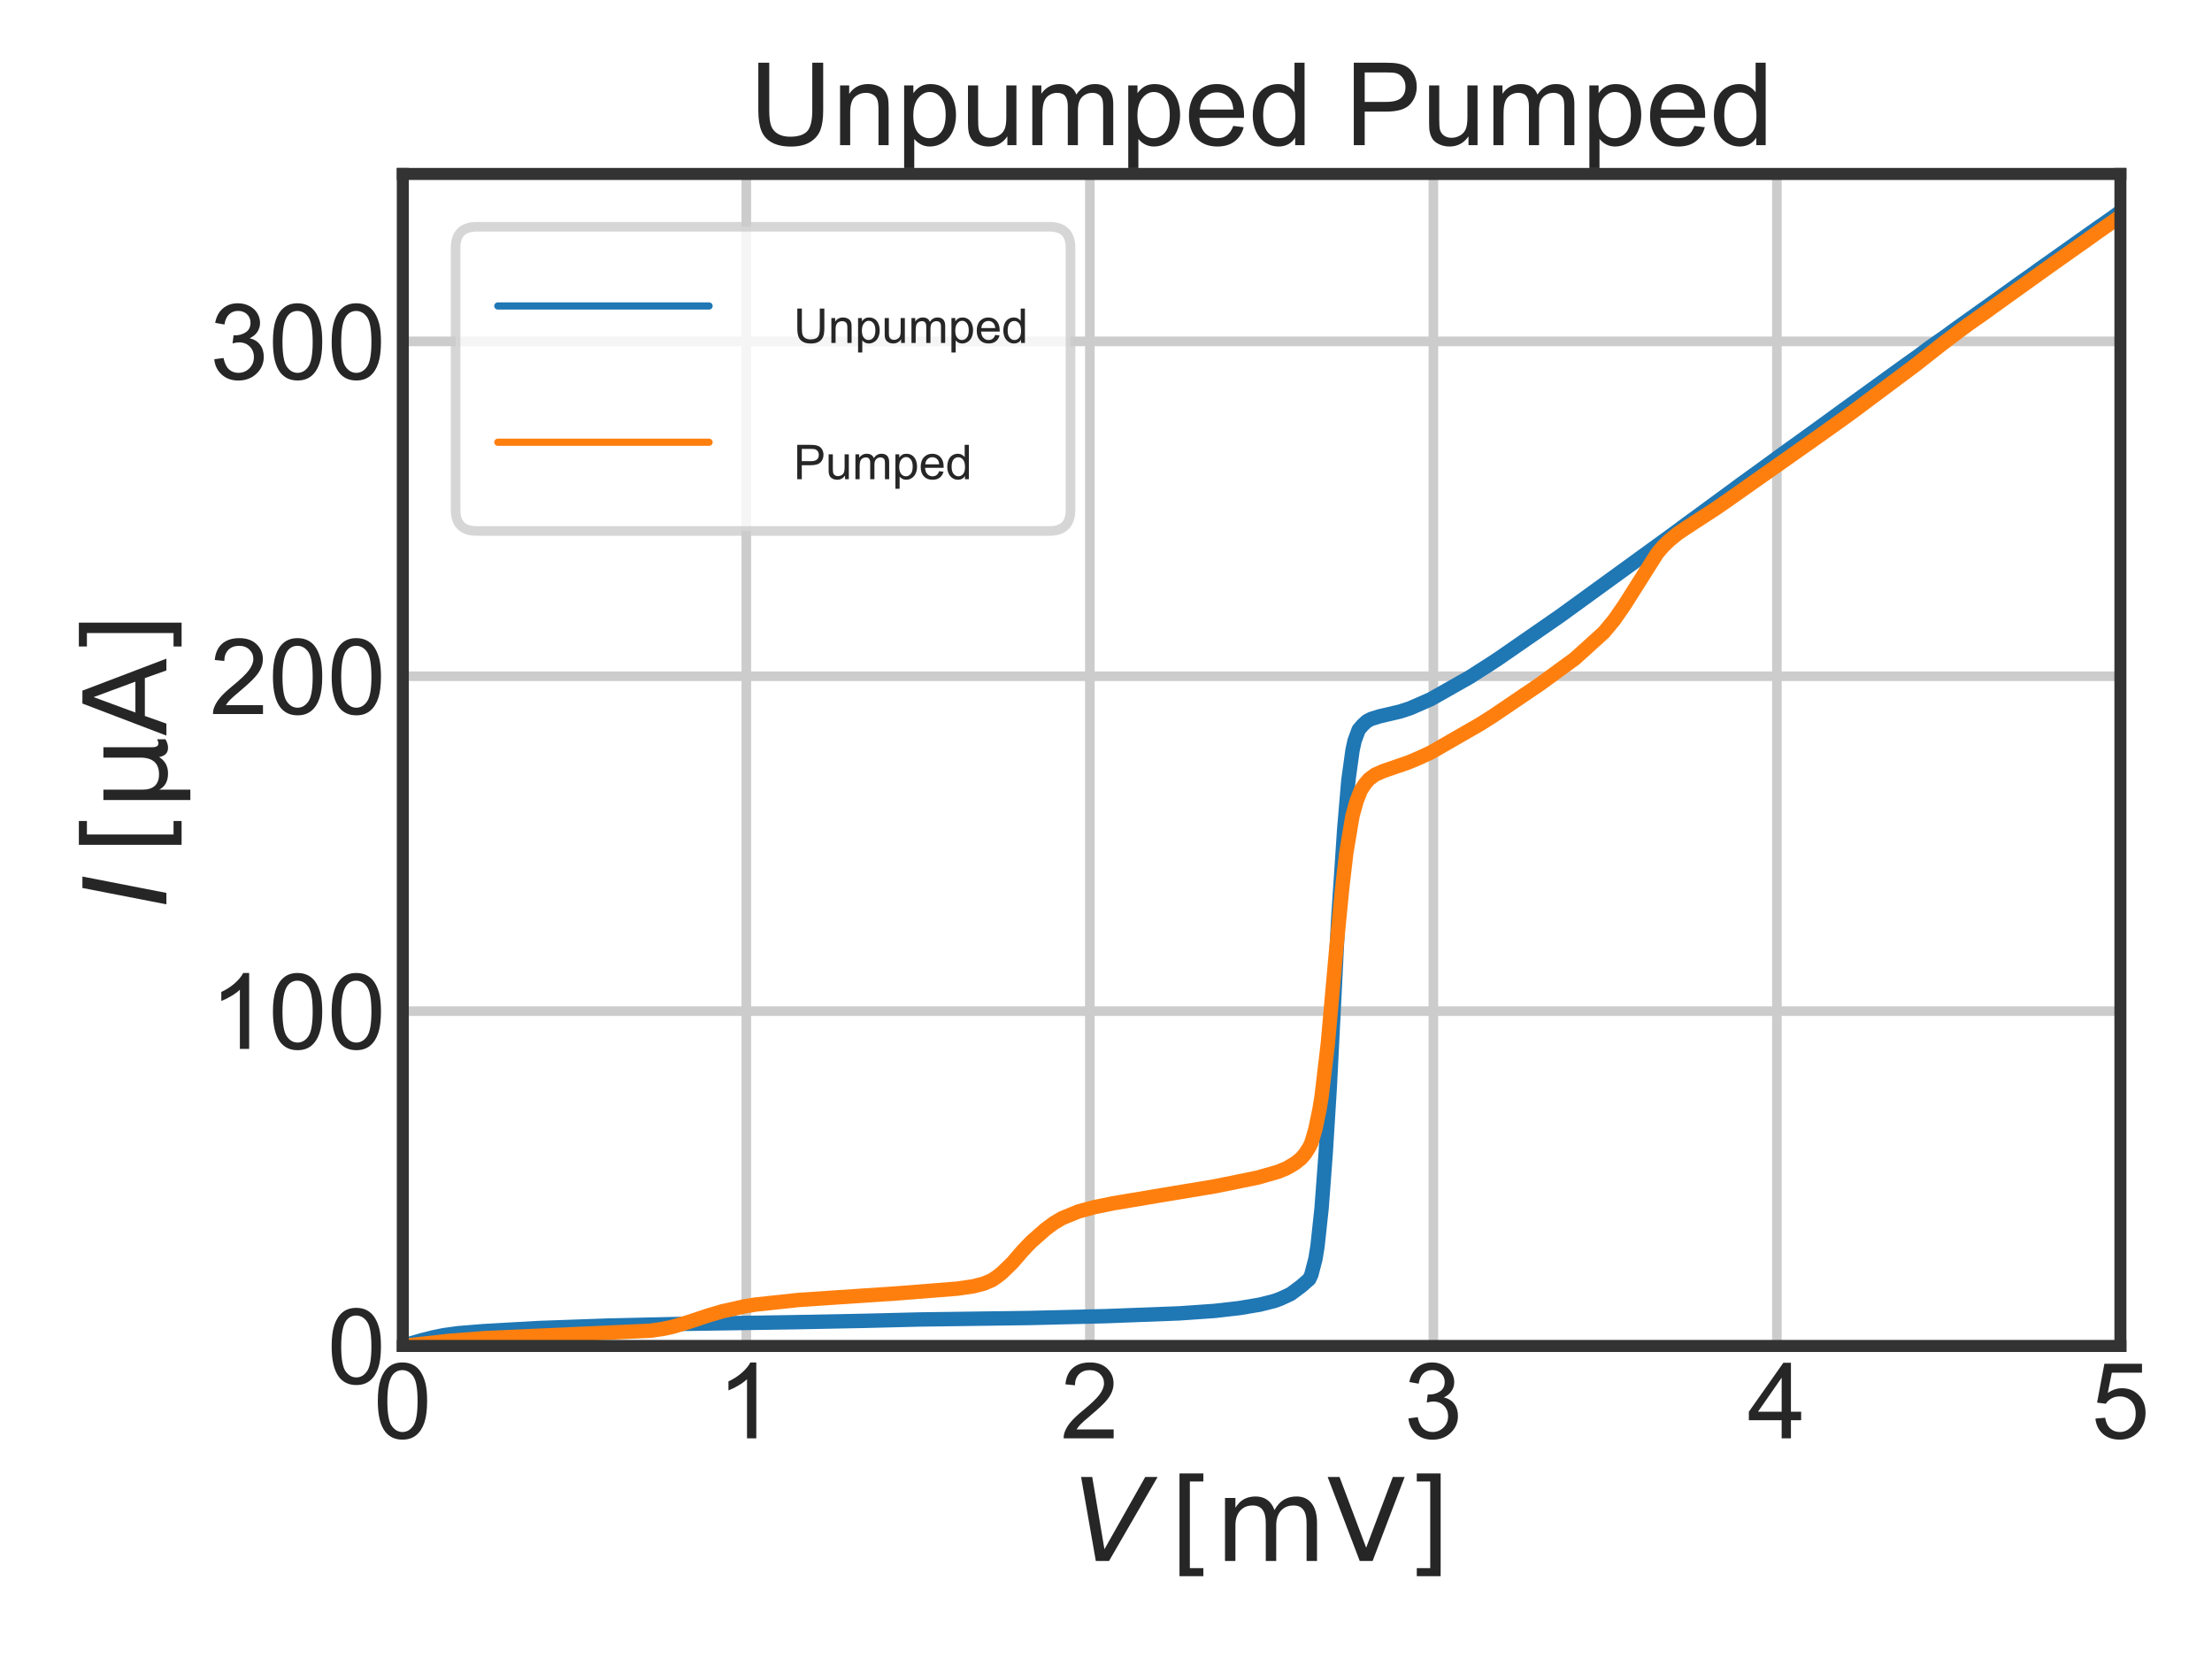 <?xml version="1.0" encoding="utf-8" standalone="no"?>
<!DOCTYPE svg PUBLIC "-//W3C//DTD SVG 1.1//EN"
  "http://www.w3.org/Graphics/SVG/1.1/DTD/svg11.dtd">
<!-- Created with matplotlib (https://matplotlib.org/) -->
<svg height="345.6pt" version="1.1" viewBox="0 0 460.8 345.6" width="460.8pt" xmlns="http://www.w3.org/2000/svg" xmlns:xlink="http://www.w3.org/1999/xlink">
 <defs>
  <style type="text/css">
*{stroke-linecap:butt;stroke-linejoin:round;}
  </style>
 </defs>
 <g id="figure_1">
  <g id="patch_1">
   <path d="M 0 345.6 
L 460.8 345.6 
L 460.8 0 
L 0 0 
z
" style="fill:#ffffff;"/>
  </g>
  <g id="axes_1">
   <g id="patch_2">
    <path d="M 83.91 280.387 
L 441.72 280.387 
L 441.72 36.24 
L 83.91 36.24 
z
" style="fill:#ffffff;"/>
   </g>
   <g id="matplotlib.axis_1">
    <g id="xtick_1">
     <g id="line2d_1">
      <path clip-path="url(#p276f4c7414)" d="M 83.91 280.387 
L 83.91 36.24 
" style="fill:none;stroke:#cccccc;stroke-linecap:round;stroke-width:2;"/>
     </g>
     <g id="text_1">
      <!-- 0 -->
      <defs>
       <path d="M 4.156 35.297 
Q 4.156 48 6.766 55.734 
Q 9.375 63.484 14.516 67.672 
Q 19.672 71.875 27.484 71.875 
Q 33.25 71.875 37.594 69.547 
Q 41.938 67.234 44.766 62.859 
Q 47.609 58.5 49.219 52.219 
Q 50.828 45.953 50.828 35.297 
Q 50.828 22.703 48.234 14.969 
Q 45.656 7.234 40.5 3 
Q 35.359 -1.219 27.484 -1.219 
Q 17.141 -1.219 11.234 6.203 
Q 4.156 15.141 4.156 35.297 
z
M 13.188 35.297 
Q 13.188 17.672 17.312 11.828 
Q 21.438 6 27.484 6 
Q 33.547 6 37.672 11.859 
Q 41.797 17.719 41.797 35.297 
Q 41.797 52.984 37.672 58.781 
Q 33.547 64.594 27.391 64.594 
Q 21.344 64.594 17.719 59.469 
Q 13.188 52.938 13.188 35.297 
z
" id="ArialMT-48"/>
      </defs>
      <g style="fill:#262626;" transform="translate(77.793 299.635)scale(0.22 -0.22)">
       <use xlink:href="#ArialMT-48"/>
      </g>
     </g>
    </g>
    <g id="xtick_2">
     <g id="line2d_2">
      <path clip-path="url(#p276f4c7414)" d="M 155.472 280.387 
L 155.472 36.24 
" style="fill:none;stroke:#cccccc;stroke-linecap:round;stroke-width:2;"/>
     </g>
     <g id="text_2">
      <!-- 1 -->
      <defs>
       <path d="M 37.25 0 
L 28.469 0 
L 28.469 56 
Q 25.297 52.984 20.141 49.953 
Q 14.984 46.922 10.891 45.406 
L 10.891 53.906 
Q 18.266 57.375 23.781 62.297 
Q 29.297 67.234 31.594 71.875 
L 37.25 71.875 
z
" id="ArialMT-49"/>
      </defs>
      <g style="fill:#262626;" transform="translate(149.355 299.635)scale(0.22 -0.22)">
       <use xlink:href="#ArialMT-49"/>
      </g>
     </g>
    </g>
    <g id="xtick_3">
     <g id="line2d_3">
      <path clip-path="url(#p276f4c7414)" d="M 227.034 280.387 
L 227.034 36.24 
" style="fill:none;stroke:#cccccc;stroke-linecap:round;stroke-width:2;"/>
     </g>
     <g id="text_3">
      <!-- 2 -->
      <defs>
       <path d="M 50.344 8.453 
L 50.344 0 
L 3.031 0 
Q 2.938 3.172 4.047 6.109 
Q 5.859 10.938 9.828 15.625 
Q 13.812 20.312 21.344 26.469 
Q 33.016 36.031 37.109 41.625 
Q 41.219 47.219 41.219 52.203 
Q 41.219 57.422 37.469 61 
Q 33.734 64.594 27.734 64.594 
Q 21.391 64.594 17.578 60.781 
Q 13.766 56.984 13.719 50.25 
L 4.688 51.172 
Q 5.609 61.281 11.656 66.578 
Q 17.719 71.875 27.938 71.875 
Q 38.234 71.875 44.234 66.156 
Q 50.25 60.453 50.25 52 
Q 50.25 47.703 48.484 43.547 
Q 46.734 39.406 42.656 34.812 
Q 38.578 30.219 29.109 22.219 
Q 21.188 15.578 18.938 13.203 
Q 16.703 10.844 15.234 8.453 
z
" id="ArialMT-50"/>
      </defs>
      <g style="fill:#262626;" transform="translate(220.917 299.635)scale(0.22 -0.22)">
       <use xlink:href="#ArialMT-50"/>
      </g>
     </g>
    </g>
    <g id="xtick_4">
     <g id="line2d_4">
      <path clip-path="url(#p276f4c7414)" d="M 298.596 280.387 
L 298.596 36.24 
" style="fill:none;stroke:#cccccc;stroke-linecap:round;stroke-width:2;"/>
     </g>
     <g id="text_4">
      <!-- 3 -->
      <defs>
       <path d="M 4.203 18.891 
L 12.984 20.062 
Q 14.5 12.594 18.141 9.297 
Q 21.781 6 27 6 
Q 33.203 6 37.469 10.297 
Q 41.75 14.594 41.75 20.953 
Q 41.75 27 37.797 30.922 
Q 33.844 34.859 27.734 34.859 
Q 25.25 34.859 21.531 33.891 
L 22.516 41.609 
Q 23.391 41.5 23.922 41.5 
Q 29.547 41.5 34.031 44.422 
Q 38.531 47.359 38.531 53.469 
Q 38.531 58.297 35.25 61.469 
Q 31.984 64.656 26.812 64.656 
Q 21.688 64.656 18.266 61.422 
Q 14.844 58.203 13.875 51.766 
L 5.078 53.328 
Q 6.688 62.156 12.391 67.016 
Q 18.109 71.875 26.609 71.875 
Q 32.469 71.875 37.391 69.359 
Q 42.328 66.844 44.938 62.5 
Q 47.562 58.156 47.562 53.266 
Q 47.562 48.641 45.062 44.828 
Q 42.578 41.016 37.703 38.766 
Q 44.047 37.312 47.562 32.688 
Q 51.078 28.078 51.078 21.141 
Q 51.078 11.766 44.234 5.25 
Q 37.406 -1.266 26.953 -1.266 
Q 17.531 -1.266 11.297 4.344 
Q 5.078 9.969 4.203 18.891 
z
" id="ArialMT-51"/>
      </defs>
      <g style="fill:#262626;" transform="translate(292.479 299.635)scale(0.22 -0.22)">
       <use xlink:href="#ArialMT-51"/>
      </g>
     </g>
    </g>
    <g id="xtick_5">
     <g id="line2d_5">
      <path clip-path="url(#p276f4c7414)" d="M 370.158 280.387 
L 370.158 36.24 
" style="fill:none;stroke:#cccccc;stroke-linecap:round;stroke-width:2;"/>
     </g>
     <g id="text_5">
      <!-- 4 -->
      <defs>
       <path d="M 32.328 0 
L 32.328 17.141 
L 1.266 17.141 
L 1.266 25.203 
L 33.938 71.578 
L 41.109 71.578 
L 41.109 25.203 
L 50.781 25.203 
L 50.781 17.141 
L 41.109 17.141 
L 41.109 0 
z
M 32.328 25.203 
L 32.328 57.469 
L 9.906 25.203 
z
" id="ArialMT-52"/>
      </defs>
      <g style="fill:#262626;" transform="translate(364.041 299.635)scale(0.22 -0.22)">
       <use xlink:href="#ArialMT-52"/>
      </g>
     </g>
    </g>
    <g id="xtick_6">
     <g id="line2d_6">
      <path clip-path="url(#p276f4c7414)" d="M 441.72 280.387 
L 441.72 36.24 
" style="fill:none;stroke:#cccccc;stroke-linecap:round;stroke-width:2;"/>
     </g>
     <g id="text_6">
      <!-- 5 -->
      <defs>
       <path d="M 4.156 18.75 
L 13.375 19.531 
Q 14.406 12.797 18.141 9.391 
Q 21.875 6 27.156 6 
Q 33.5 6 37.891 10.781 
Q 42.281 15.578 42.281 23.484 
Q 42.281 31 38.062 35.344 
Q 33.844 39.703 27 39.703 
Q 22.75 39.703 19.328 37.766 
Q 15.922 35.844 13.969 32.766 
L 5.719 33.844 
L 12.641 70.609 
L 48.25 70.609 
L 48.25 62.203 
L 19.672 62.203 
L 15.828 42.969 
Q 22.266 47.469 29.344 47.469 
Q 38.719 47.469 45.156 40.969 
Q 51.609 34.469 51.609 24.266 
Q 51.609 14.547 45.953 7.469 
Q 39.062 -1.219 27.156 -1.219 
Q 17.391 -1.219 11.203 4.25 
Q 5.031 9.719 4.156 18.75 
z
" id="ArialMT-53"/>
      </defs>
      <g style="fill:#262626;" transform="translate(435.603 299.635)scale(0.22 -0.22)">
       <use xlink:href="#ArialMT-53"/>
      </g>
     </g>
    </g>
    <g id="text_7">
     <!-- $V\,[\mathrm{mV}]$ -->
     <defs>
      <path d="M 20.609 0 
L 7.812 72.906 
L 17.484 72.906 
L 28.078 10.203 
L 63.484 72.906 
L 74.219 72.906 
L 32.078 0 
z
" id="DejaVuSans-Oblique-86"/>
      <path d="M 8.594 75.984 
L 29.297 75.984 
L 29.297 69 
L 17.578 69 
L 17.578 -6.203 
L 29.297 -6.203 
L 29.297 -13.188 
L 8.594 -13.188 
z
" id="DejaVuSans-91"/>
      <path d="M 52 44.188 
Q 55.375 50.25 60.062 53.125 
Q 64.75 56 71.094 56 
Q 79.641 56 84.281 50.016 
Q 88.922 44.047 88.922 33.016 
L 88.922 0 
L 79.891 0 
L 79.891 32.719 
Q 79.891 40.578 77.094 44.375 
Q 74.312 48.188 68.609 48.188 
Q 61.625 48.188 57.562 43.547 
Q 53.516 38.922 53.516 30.906 
L 53.516 0 
L 44.484 0 
L 44.484 32.719 
Q 44.484 40.625 41.703 44.406 
Q 38.922 48.188 33.109 48.188 
Q 26.219 48.188 22.156 43.531 
Q 18.109 38.875 18.109 30.906 
L 18.109 0 
L 9.078 0 
L 9.078 54.688 
L 18.109 54.688 
L 18.109 46.188 
Q 21.188 51.219 25.484 53.609 
Q 29.781 56 35.688 56 
Q 41.656 56 45.828 52.969 
Q 50 49.953 52 44.188 
z
" id="DejaVuSans-109"/>
      <path d="M 28.609 0 
L 0.781 72.906 
L 11.078 72.906 
L 34.188 11.531 
L 57.328 72.906 
L 67.578 72.906 
L 39.797 0 
z
" id="DejaVuSans-86"/>
      <path d="M 30.422 75.984 
L 30.422 -13.188 
L 9.719 -13.188 
L 9.719 -6.203 
L 21.391 -6.203 
L 21.391 69 
L 9.719 69 
L 9.719 75.984 
z
" id="DejaVuSans-93"/>
     </defs>
     <g style="fill:#262626;" transform="translate(223.335 325.186)scale(0.24 -0.24)">
      <use transform="translate(0 0.016)" xlink:href="#DejaVuSans-Oblique-86"/>
      <use transform="translate(84.644 0.016)" xlink:href="#DejaVuSans-91"/>
      <use transform="translate(123.658 0.016)" xlink:href="#DejaVuSans-109"/>
      <use transform="translate(221.07 0.016)" xlink:href="#DejaVuSans-86"/>
      <use transform="translate(289.478 0.016)" xlink:href="#DejaVuSans-93"/>
     </g>
    </g>
   </g>
   <g id="matplotlib.axis_2">
    <g id="ytick_1">
     <g id="line2d_7">
      <path clip-path="url(#p276f4c7414)" d="M 83.91 280.387 
L 441.72 280.387 
" style="fill:none;stroke:#cccccc;stroke-linecap:round;stroke-width:2;"/>
     </g>
     <g id="text_8">
      <!-- 0 -->
      <g style="fill:#262626;" transform="translate(68.176 288.261)scale(0.22 -0.22)">
       <use xlink:href="#ArialMT-48"/>
      </g>
     </g>
    </g>
    <g id="ytick_2">
     <g id="line2d_8">
      <path clip-path="url(#p276f4c7414)" d="M 83.91 210.631 
L 441.72 210.631 
" style="fill:none;stroke:#cccccc;stroke-linecap:round;stroke-width:2;"/>
     </g>
     <g id="text_9">
      <!-- 100 -->
      <g style="fill:#262626;" transform="translate(43.708 218.505)scale(0.22 -0.22)">
       <use xlink:href="#ArialMT-49"/>
       <use x="55.615" xlink:href="#ArialMT-48"/>
       <use x="111.23" xlink:href="#ArialMT-48"/>
      </g>
     </g>
    </g>
    <g id="ytick_3">
     <g id="line2d_9">
      <path clip-path="url(#p276f4c7414)" d="M 83.91 140.875 
L 441.72 140.875 
" style="fill:none;stroke:#cccccc;stroke-linecap:round;stroke-width:2;"/>
     </g>
     <g id="text_10">
      <!-- 200 -->
      <g style="fill:#262626;" transform="translate(43.708 148.748)scale(0.22 -0.22)">
       <use xlink:href="#ArialMT-50"/>
       <use x="55.615" xlink:href="#ArialMT-48"/>
       <use x="111.23" xlink:href="#ArialMT-48"/>
      </g>
     </g>
    </g>
    <g id="ytick_4">
     <g id="line2d_10">
      <path clip-path="url(#p276f4c7414)" d="M 83.91 71.118 
L 441.72 71.118 
" style="fill:none;stroke:#cccccc;stroke-linecap:round;stroke-width:2;"/>
     </g>
     <g id="text_11">
      <!-- 300 -->
      <g style="fill:#262626;" transform="translate(43.708 78.992)scale(0.22 -0.22)">
       <use xlink:href="#ArialMT-51"/>
       <use x="55.615" xlink:href="#ArialMT-48"/>
       <use x="111.23" xlink:href="#ArialMT-48"/>
      </g>
     </g>
    </g>
    <g id="text_12">
     <!-- $I\,[\mathrm{\mu A}]$ -->
     <defs>
      <path d="M 16.891 72.906 
L 26.812 72.906 
L 12.594 0 
L 2.688 0 
z
" id="DejaVuSans-Oblique-73"/>
      <path d="M 8.5 -20.797 
L 8.5 54.688 
L 17.484 54.688 
L 17.484 20.703 
Q 17.484 13.625 20.844 10 
Q 24.219 6.391 30.812 6.391 
Q 38.031 6.391 41.672 10.484 
Q 45.312 14.594 45.312 22.797 
L 45.312 54.688 
L 54.297 54.688 
L 54.297 12.594 
Q 54.297 9.672 55.141 8.281 
Q 56 6.891 57.812 6.891 
Q 58.25 6.891 59.031 7.156 
Q 59.812 7.422 61.188 8.016 
L 61.188 0.781 
Q 59.188 -0.344 57.391 -0.875 
Q 55.609 -1.422 53.906 -1.422 
Q 50.531 -1.422 48.531 0.484 
Q 46.531 2.391 45.797 6.297 
Q 43.359 2.438 39.812 0.5 
Q 36.281 -1.422 31.5 -1.422 
Q 26.516 -1.422 23.016 0.484 
Q 19.531 2.391 17.484 6.203 
L 17.484 -20.797 
z
" id="DejaVuSans-956"/>
      <path d="M 34.188 63.188 
L 20.797 26.906 
L 47.609 26.906 
z
M 28.609 72.906 
L 39.797 72.906 
L 67.578 0 
L 57.328 0 
L 50.688 18.703 
L 17.828 18.703 
L 11.188 0 
L 0.781 0 
z
" id="DejaVuSans-65"/>
     </defs>
     <g style="fill:#262626;" transform="translate(34.668 189.034)rotate(-90)scale(0.24 -0.24)">
      <use transform="translate(0 0.016)" xlink:href="#DejaVuSans-Oblique-73"/>
      <use transform="translate(45.728 0.016)" xlink:href="#DejaVuSans-91"/>
      <use transform="translate(84.742 0.016)" xlink:href="#DejaVuSans-956"/>
      <use transform="translate(148.365 0.016)" xlink:href="#DejaVuSans-65"/>
      <use transform="translate(216.773 0.016)" xlink:href="#DejaVuSans-93"/>
     </g>
    </g>
   </g>
   <g id="line2d_11">
    <path clip-path="url(#p276f4c7414)" d="M 83.91 280.347 
L 87.772 279.214 
L 90.347 278.57 
L 92.493 278.133 
L 95.497 277.723 
L 100.647 277.305 
L 112.234 276.652 
L 126.397 276.149 
L 142.275 275.788 
L 165.021 275.446 
L 180.041 275.156 
L 191.629 274.87 
L 214.374 274.563 
L 230.253 274.182 
L 245.702 273.597 
L 252.998 273.09 
L 258.148 272.5 
L 262.439 271.782 
L 265.444 271.027 
L 266.731 270.556 
L 268.877 269.558 
L 271.023 267.961 
L 272.739 266.463 
L 273.168 265.561 
L 274.027 262.27 
L 274.456 259.647 
L 275.314 251.658 
L 276.173 240.104 
L 277.031 226.255 
L 278.747 191.86 
L 280.035 172.606 
L 280.893 162.545 
L 281.752 156.315 
L 282.181 154.336 
L 283.039 152.02 
L 283.897 151.02 
L 284.756 150.232 
L 285.614 149.779 
L 287.331 149.239 
L 291.622 148.235 
L 293.768 147.532 
L 298.06 145.65 
L 306.214 141.032 
L 308.359 139.65 
L 310.505 138.285 
L 312.222 137.154 
L 325.096 128.24 
L 347.842 111.734 
L 349.558 110.481 
L 351.275 109.192 
L 354.279 107.005 
L 363.291 100.386 
L 366.296 98.22 
L 372.304 93.847 
L 374.879 92.006 
L 380.887 87.664 
L 383.033 86.096 
L 389.041 81.742 
L 396.766 76.154 
L 399.77 74.023 
L 401.916 72.41 
L 405.349 70.003 
L 407.066 68.745 
L 412.645 64.758 
L 415.22 62.93 
L 420.799 58.932 
L 423.374 57.114 
L 425.09 55.868 
L 427.665 54.056 
L 436.677 47.67 
L 439.682 45.584 
L 441.827 44.036 
L 441.827 44.036 
" style="fill:none;stroke:#1f77b4;stroke-linecap:round;stroke-width:3;"/>
   </g>
   <g id="line2d_12">
    <path clip-path="url(#p276f4c7414)" d="M 83.91 280.381 
L 93.781 279.303 
L 101.076 278.758 
L 108.372 278.434 
L 135.409 277.217 
L 137.984 276.859 
L 140.13 276.395 
L 143.563 275.357 
L 147.425 274.067 
L 150.429 273.176 
L 155.15 272.123 
L 157.296 271.776 
L 166.308 270.811 
L 174.033 270.289 
L 186.908 269.435 
L 199.353 268.452 
L 202.787 267.958 
L 204.932 267.403 
L 206.649 266.681 
L 207.936 265.788 
L 208.795 265.1 
L 210.941 262.996 
L 213.086 260.511 
L 214.803 258.715 
L 217.807 256.066 
L 219.524 254.792 
L 221.24 253.77 
L 224.674 252.365 
L 228.107 251.442 
L 231.969 250.659 
L 242.269 248.93 
L 252.998 247.148 
L 262.01 245.315 
L 266.302 244.081 
L 268.019 243.37 
L 269.735 242.363 
L 271.023 241.347 
L 271.881 240.354 
L 272.739 239.007 
L 273.168 238.126 
L 274.027 235.204 
L 274.885 231.034 
L 275.314 228.395 
L 276.602 217.503 
L 278.318 198.247 
L 279.606 184.973 
L 280.464 177.613 
L 281.752 169.935 
L 282.61 166.872 
L 283.468 164.658 
L 284.327 163.34 
L 285.185 162.327 
L 286.472 161.37 
L 288.189 160.619 
L 293.339 158.844 
L 295.485 157.946 
L 298.06 156.759 
L 308.359 150.835 
L 310.934 149.204 
L 320.805 142.519 
L 328.101 137.184 
L 334.109 131.742 
L 336.255 129.161 
L 338.4 126.064 
L 345.267 115.201 
L 346.554 113.72 
L 347.842 112.489 
L 349.558 111.097 
L 351.275 109.948 
L 353.421 108.547 
L 355.137 107.428 
L 357.283 106.036 
L 359.429 104.561 
L 379.17 90.662 
L 383.891 87.295 
L 386.037 85.74 
L 398.912 76.128 
L 404.92 71.407 
L 408.353 68.821 
L 410.07 67.546 
L 413.503 65.147 
L 415.22 63.893 
L 425.519 56.514 
L 427.665 54.985 
L 434.961 49.833 
L 437.107 48.299 
L 441.827 44.984 
L 441.827 44.984 
" style="fill:none;stroke:#ff7f0e;stroke-linecap:round;stroke-width:3;"/>
   </g>
   <g id="patch_3">
    <path d="M 83.91 280.387 
L 83.91 36.24 
" style="fill:none;stroke:#333333;stroke-linecap:square;stroke-linejoin:miter;stroke-width:2.5;"/>
   </g>
   <g id="patch_4">
    <path d="M 441.72 280.387 
L 441.72 36.24 
" style="fill:none;stroke:#333333;stroke-linecap:square;stroke-linejoin:miter;stroke-width:2.5;"/>
   </g>
   <g id="patch_5">
    <path d="M 83.91 280.387 
L 441.72 280.387 
" style="fill:none;stroke:#333333;stroke-linecap:square;stroke-linejoin:miter;stroke-width:2.5;"/>
   </g>
   <g id="patch_6">
    <path d="M 83.91 36.24 
L 441.72 36.24 
" style="fill:none;stroke:#333333;stroke-linecap:square;stroke-linejoin:miter;stroke-width:2.5;"/>
   </g>
   <g id="text_13">
    <!-- Unpumped Pumped -->
    <defs>
     <path d="M 54.688 71.578 
L 64.156 71.578 
L 64.156 30.219 
Q 64.156 19.438 61.719 13.078 
Q 59.281 6.734 52.906 2.75 
Q 46.531 -1.219 36.188 -1.219 
Q 26.125 -1.219 19.719 2.25 
Q 13.328 5.719 10.594 12.281 
Q 7.859 18.844 7.859 30.219 
L 7.859 71.578 
L 17.328 71.578 
L 17.328 30.281 
Q 17.328 20.953 19.062 16.531 
Q 20.797 12.109 25.016 9.719 
Q 29.25 7.328 35.359 7.328 
Q 45.797 7.328 50.234 12.062 
Q 54.688 16.797 54.688 30.281 
z
" id="ArialMT-85"/>
     <path d="M 6.594 0 
L 6.594 51.859 
L 14.5 51.859 
L 14.5 44.484 
Q 20.219 53.031 31 53.031 
Q 35.688 53.031 39.625 51.344 
Q 43.562 49.656 45.516 46.922 
Q 47.469 44.188 48.25 40.438 
Q 48.734 37.984 48.734 31.891 
L 48.734 0 
L 39.938 0 
L 39.938 31.547 
Q 39.938 36.922 38.906 39.578 
Q 37.891 42.234 35.281 43.812 
Q 32.672 45.406 29.156 45.406 
Q 23.531 45.406 19.453 41.844 
Q 15.375 38.281 15.375 28.328 
L 15.375 0 
z
" id="ArialMT-110"/>
     <path d="M 6.594 -19.875 
L 6.594 51.859 
L 14.594 51.859 
L 14.594 45.125 
Q 17.438 49.078 21 51.047 
Q 24.562 53.031 29.641 53.031 
Q 36.281 53.031 41.359 49.609 
Q 46.438 46.188 49.016 39.953 
Q 51.609 33.734 51.609 26.312 
Q 51.609 18.359 48.75 11.984 
Q 45.906 5.609 40.453 2.219 
Q 35.016 -1.172 29 -1.172 
Q 24.609 -1.172 21.109 0.688 
Q 17.625 2.547 15.375 5.375 
L 15.375 -19.875 
z
M 14.547 25.641 
Q 14.547 15.625 18.594 10.844 
Q 22.656 6.062 28.422 6.062 
Q 34.281 6.062 38.453 11.016 
Q 42.625 15.969 42.625 26.375 
Q 42.625 36.281 38.547 41.203 
Q 34.469 46.141 28.812 46.141 
Q 23.188 46.141 18.859 40.891 
Q 14.547 35.641 14.547 25.641 
z
" id="ArialMT-112"/>
     <path d="M 40.578 0 
L 40.578 7.625 
Q 34.516 -1.172 24.125 -1.172 
Q 19.531 -1.172 15.547 0.578 
Q 11.578 2.344 9.641 5 
Q 7.719 7.672 6.938 11.531 
Q 6.391 14.109 6.391 19.734 
L 6.391 51.859 
L 15.188 51.859 
L 15.188 23.094 
Q 15.188 16.219 15.719 13.812 
Q 16.547 10.359 19.234 8.375 
Q 21.922 6.391 25.875 6.391 
Q 29.828 6.391 33.297 8.422 
Q 36.766 10.453 38.203 13.938 
Q 39.656 17.438 39.656 24.078 
L 39.656 51.859 
L 48.438 51.859 
L 48.438 0 
z
" id="ArialMT-117"/>
     <path d="M 6.594 0 
L 6.594 51.859 
L 14.453 51.859 
L 14.453 44.578 
Q 16.891 48.391 20.938 50.703 
Q 25 53.031 30.172 53.031 
Q 35.938 53.031 39.625 50.641 
Q 43.312 48.25 44.828 43.953 
Q 50.984 53.031 60.844 53.031 
Q 68.562 53.031 72.703 48.75 
Q 76.859 44.484 76.859 35.594 
L 76.859 0 
L 68.109 0 
L 68.109 32.672 
Q 68.109 37.938 67.25 40.25 
Q 66.406 42.578 64.156 43.984 
Q 61.922 45.406 58.891 45.406 
Q 53.422 45.406 49.797 41.766 
Q 46.188 38.141 46.188 30.125 
L 46.188 0 
L 37.406 0 
L 37.406 33.688 
Q 37.406 39.547 35.25 42.469 
Q 33.109 45.406 28.219 45.406 
Q 24.516 45.406 21.359 43.453 
Q 18.219 41.5 16.797 37.734 
Q 15.375 33.984 15.375 26.906 
L 15.375 0 
z
" id="ArialMT-109"/>
     <path d="M 42.094 16.703 
L 51.172 15.578 
Q 49.031 7.625 43.219 3.219 
Q 37.406 -1.172 28.375 -1.172 
Q 17 -1.172 10.328 5.828 
Q 3.656 12.844 3.656 25.484 
Q 3.656 38.578 10.391 45.797 
Q 17.141 53.031 27.875 53.031 
Q 38.281 53.031 44.875 45.953 
Q 51.469 38.875 51.469 26.031 
Q 51.469 25.25 51.422 23.688 
L 12.75 23.688 
Q 13.234 15.141 17.578 10.594 
Q 21.922 6.062 28.422 6.062 
Q 33.25 6.062 36.672 8.594 
Q 40.094 11.141 42.094 16.703 
z
M 13.234 30.906 
L 42.188 30.906 
Q 41.609 37.453 38.875 40.719 
Q 34.672 45.797 27.984 45.797 
Q 21.922 45.797 17.797 41.75 
Q 13.672 37.703 13.234 30.906 
z
" id="ArialMT-101"/>
     <path d="M 40.234 0 
L 40.234 6.547 
Q 35.297 -1.172 25.734 -1.172 
Q 19.531 -1.172 14.328 2.25 
Q 9.125 5.672 6.266 11.797 
Q 3.422 17.922 3.422 25.875 
Q 3.422 33.641 6 39.969 
Q 8.594 46.297 13.766 49.656 
Q 18.953 53.031 25.344 53.031 
Q 30.031 53.031 33.688 51.047 
Q 37.359 49.078 39.656 45.906 
L 39.656 71.578 
L 48.391 71.578 
L 48.391 0 
z
M 12.453 25.875 
Q 12.453 15.922 16.641 10.984 
Q 20.844 6.062 26.562 6.062 
Q 32.328 6.062 36.344 10.766 
Q 40.375 15.484 40.375 25.141 
Q 40.375 35.797 36.266 40.766 
Q 32.172 45.75 26.172 45.75 
Q 20.312 45.75 16.375 40.969 
Q 12.453 36.188 12.453 25.875 
z
" id="ArialMT-100"/>
     <path id="ArialMT-32"/>
     <path d="M 7.719 0 
L 7.719 71.578 
L 34.719 71.578 
Q 41.844 71.578 45.609 70.906 
Q 50.875 70.016 54.438 67.547 
Q 58.016 65.094 60.188 60.641 
Q 62.359 56.203 62.359 50.875 
Q 62.359 41.75 56.547 35.422 
Q 50.734 29.109 35.547 29.109 
L 17.188 29.109 
L 17.188 0 
z
M 17.188 37.547 
L 35.688 37.547 
Q 44.875 37.547 48.734 40.969 
Q 52.594 44.391 52.594 50.594 
Q 52.594 55.078 50.312 58.266 
Q 48.047 61.469 44.344 62.5 
Q 41.938 63.141 35.5 63.141 
L 17.188 63.141 
z
" id="ArialMT-80"/>
    </defs>
    <g style="fill:#262626;" transform="translate(156.088 30.24)scale(0.24 -0.24)">
     <use xlink:href="#ArialMT-85"/>
     <use x="72.217" xlink:href="#ArialMT-110"/>
     <use x="127.832" xlink:href="#ArialMT-112"/>
     <use x="183.447" xlink:href="#ArialMT-117"/>
     <use x="239.062" xlink:href="#ArialMT-109"/>
     <use x="322.363" xlink:href="#ArialMT-112"/>
     <use x="377.979" xlink:href="#ArialMT-101"/>
     <use x="433.594" xlink:href="#ArialMT-100"/>
     <use x="489.209" xlink:href="#ArialMT-32"/>
     <use x="516.992" xlink:href="#ArialMT-80"/>
     <use x="583.691" xlink:href="#ArialMT-117"/>
     <use x="639.307" xlink:href="#ArialMT-109"/>
     <use x="722.607" xlink:href="#ArialMT-112"/>
     <use x="778.223" xlink:href="#ArialMT-101"/>
     <use x="833.838" xlink:href="#ArialMT-100"/>
    </g>
   </g>
   <g id="legend_1">
    <g id="patch_7">
     <path d="M 99.31 110.613 
L 218.608 110.613 
Q 223.008 110.613 223.008 106.213 
L 223.008 51.64 
Q 223.008 47.24 218.608 47.24 
L 99.31 47.24 
Q 94.91 47.24 94.91 51.64 
L 94.91 106.213 
Q 94.91 110.613 99.31 110.613 
z
" style="fill:#ffffff;opacity:0.8;stroke:#cccccc;stroke-linejoin:miter;stroke-width:2;"/>
    </g>
    <g id="line2d_13">
     <path d="M 103.71 63.74 
L 147.71 63.74 
" style="fill:none;stroke:#1f77b4;stroke-linecap:round;stroke-width:1.5;"/>
    </g>
    <g id="line2d_14"/>
    <g id="text_14">
     <!-- Unpumped -->
     <g style="fill:#262626;" transform="translate(165.31 71.44)scale(0.1 -0.1)">
      <use xlink:href="#ArialMT-85"/>
      <use x="72.217" xlink:href="#ArialMT-110"/>
      <use x="127.832" xlink:href="#ArialMT-112"/>
      <use x="183.447" xlink:href="#ArialMT-117"/>
      <use x="239.062" xlink:href="#ArialMT-109"/>
      <use x="322.363" xlink:href="#ArialMT-112"/>
      <use x="377.979" xlink:href="#ArialMT-101"/>
      <use x="433.594" xlink:href="#ArialMT-100"/>
     </g>
    </g>
    <g id="line2d_15">
     <path d="M 103.71 92.127 
L 147.71 92.127 
" style="fill:none;stroke:#ff7f0e;stroke-linecap:round;stroke-width:1.5;"/>
    </g>
    <g id="line2d_16"/>
    <g id="text_15">
     <!-- Pumped -->
     <g style="fill:#262626;" transform="translate(165.31 99.827)scale(0.1 -0.1)">
      <use xlink:href="#ArialMT-80"/>
      <use x="66.699" xlink:href="#ArialMT-117"/>
      <use x="122.314" xlink:href="#ArialMT-109"/>
      <use x="205.615" xlink:href="#ArialMT-112"/>
      <use x="261.23" xlink:href="#ArialMT-101"/>
      <use x="316.846" xlink:href="#ArialMT-100"/>
     </g>
    </g>
   </g>
  </g>
 </g>
 <defs>
  <clipPath id="p276f4c7414">
   <rect height="244.148" width="357.81" x="83.91" y="36.24"/>
  </clipPath>
 </defs>
</svg>
